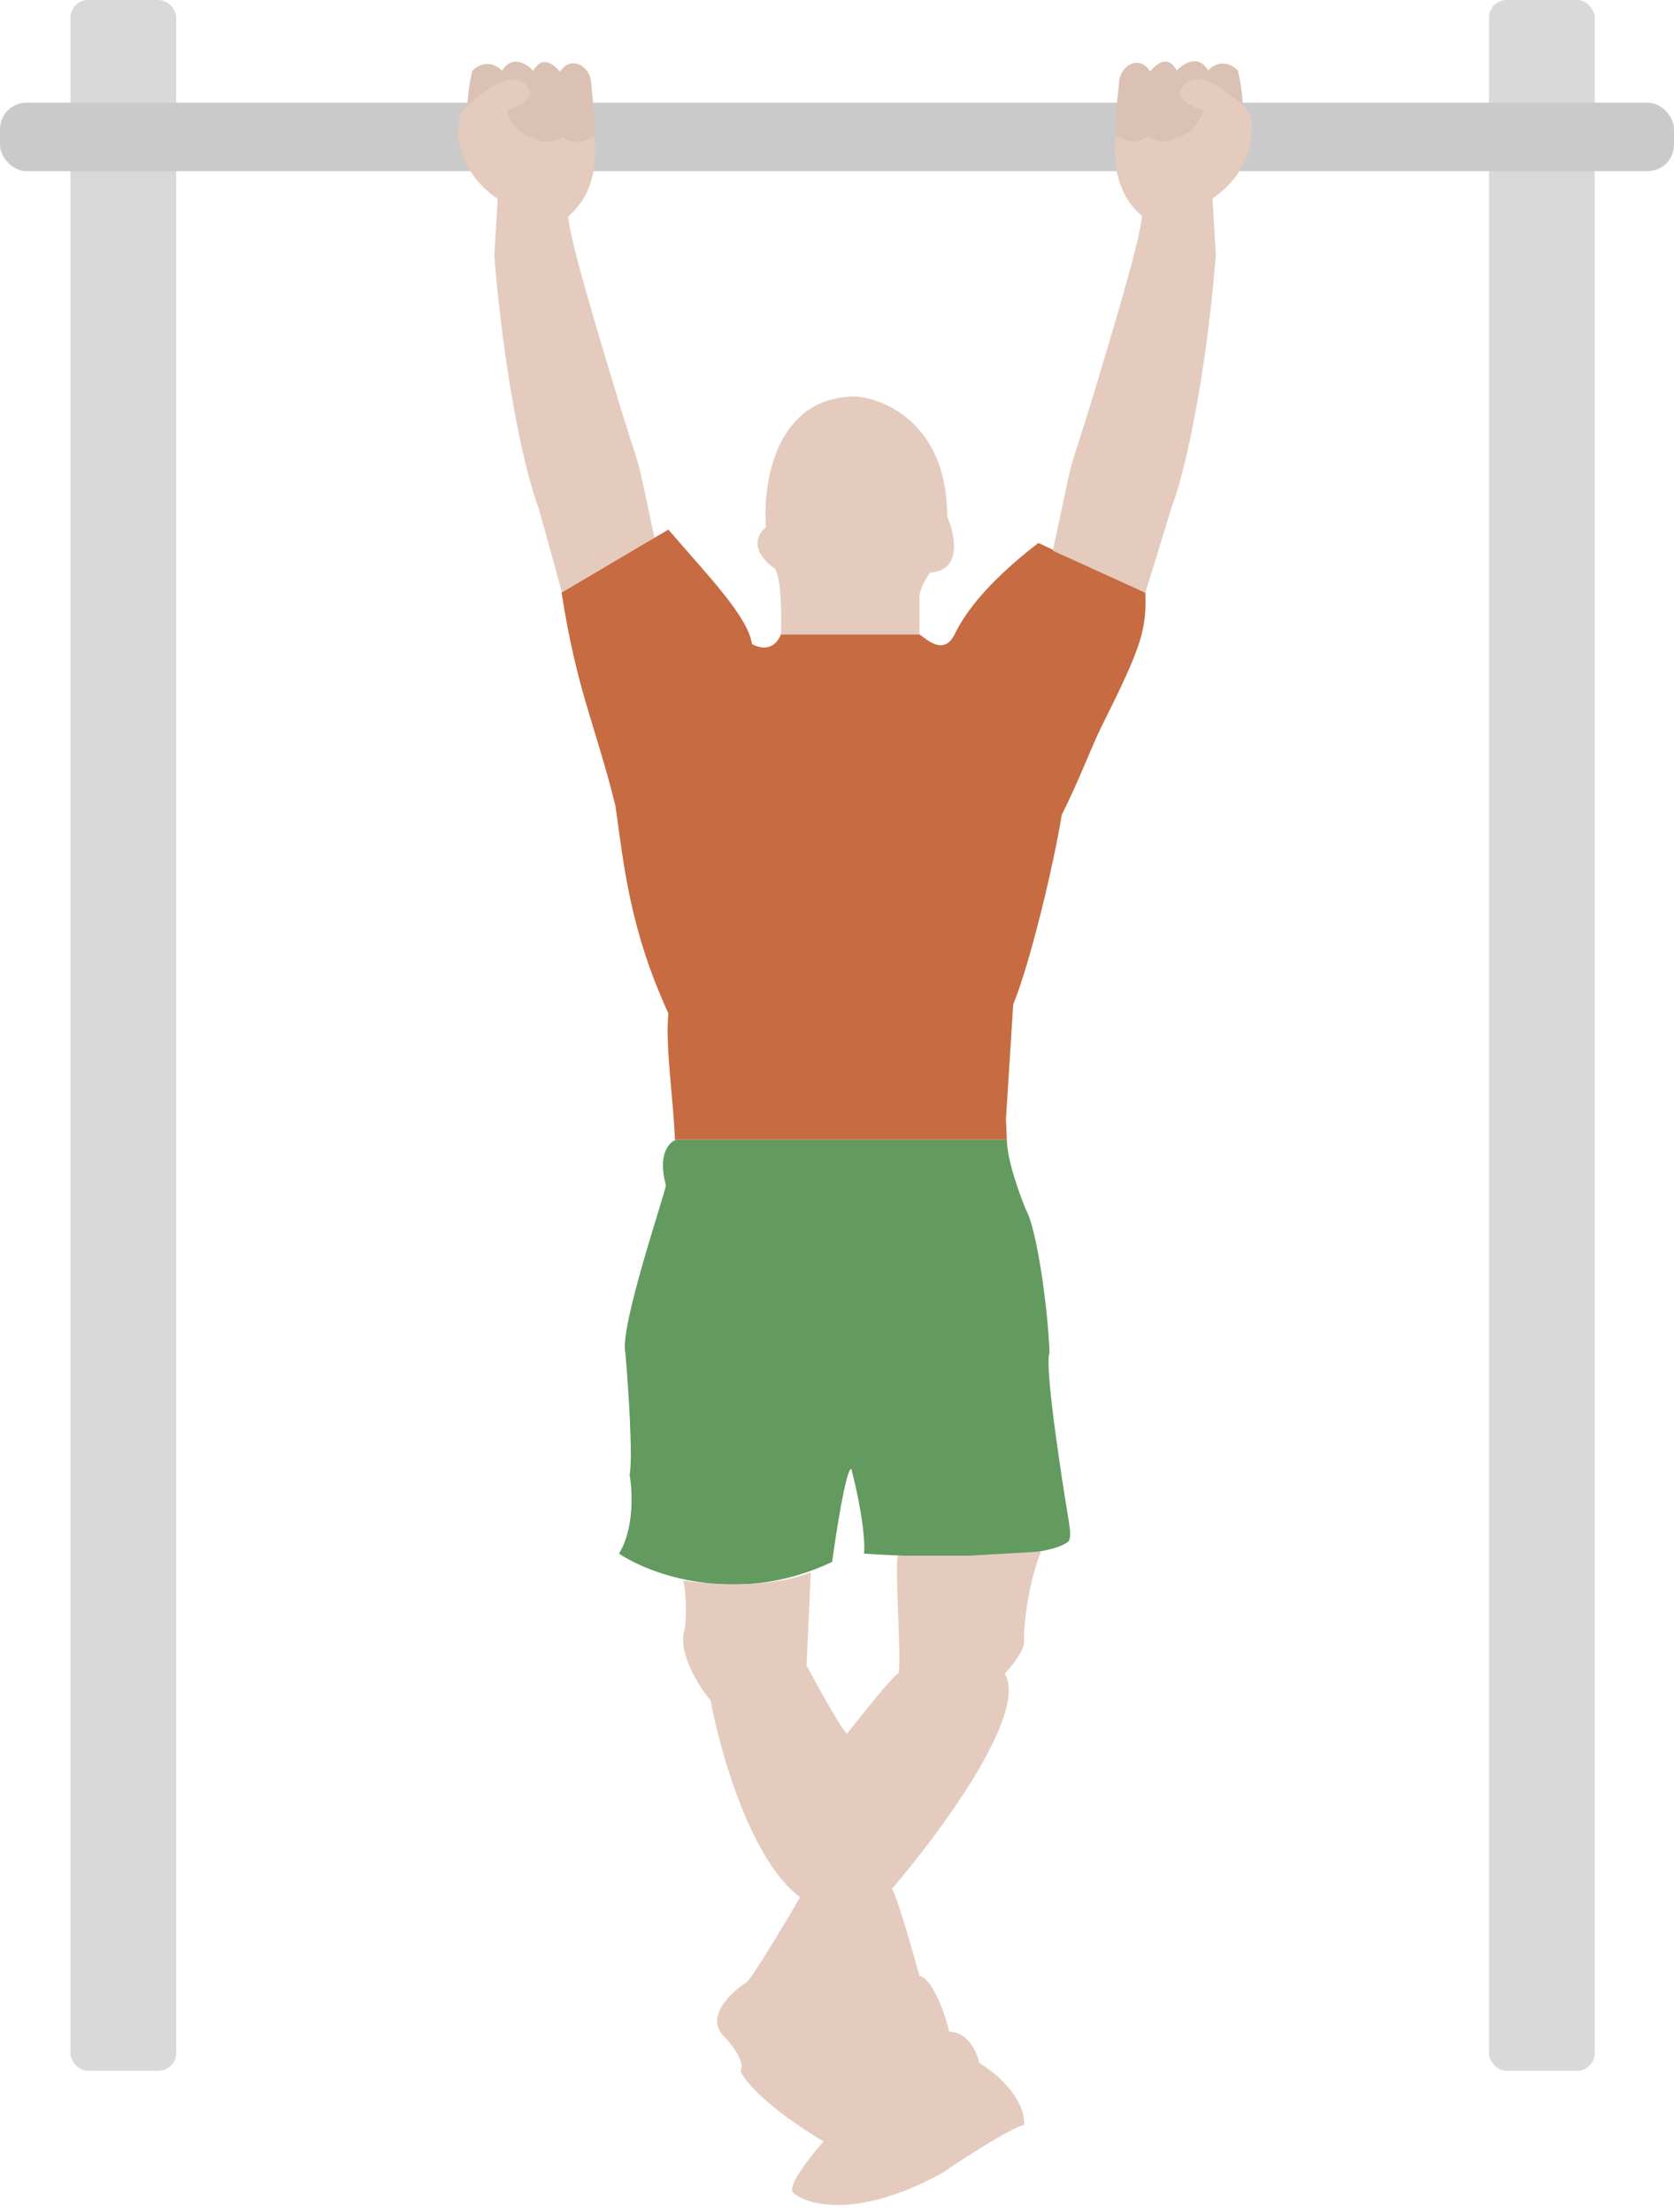 <svg width="190" height="251" viewBox="0 0 190 251" fill="none" xmlns="http://www.w3.org/2000/svg">
<rect x="8" width="12" height="235" rx="2" fill="#D9D9D9"/>
<rect x="169" width="12" height="235" rx="2" fill="#D9D9D9"/>
<rect y="11.653" width="190" height="7.769" rx="3" fill="#CACACA"/>
<path d="M63.559 8.149C64.821 6.155 67.1 7.548 67.1 9.548C67.606 14.048 67.606 16.548 67.1 18.548L56.982 17.048C55.465 16.282 51.604 17.048 53.604 8.048C55.104 6.548 56.604 7.548 56.982 8.048C58.034 6.178 59.822 7.217 60.523 8.048C61.576 6.178 62.857 7.318 63.559 8.149Z" fill="#DAC1B4"/>
<path d="M69.604 43.548C73.496 56.451 71.604 48.548 74.604 62.548L64 68L61.104 57.548C59.771 54.169 57.304 43.738 56.104 29.048L56.484 22.566C51.684 19.366 51.484 14.066 52.484 12.566C57.284 7.766 59.484 8.899 59.984 10.066C60.784 11.266 58.651 12.232 57.484 12.566L60.484 15.566H67.474C67.974 21.066 65.818 23.399 64.484 24.565C64.678 26.633 65.984 31.548 69.604 43.548Z" fill="#E4CBBE"/>
<path d="M63.854 15.548C65.154 16.577 66.562 15.977 67.104 15.548V14.048L57.604 12.548C57.604 14.048 59.938 15.904 60.604 15.548C61.471 16.577 63.132 15.977 63.854 15.548Z" fill="#DAC1B4"/>
<path d="M97.106 45C88.011 45 86.543 54.866 86.946 59.799C84.818 61.678 86.704 63.714 87.914 64.497C88.688 65.437 88.72 69.9 88.64 72.014H104.363V67.786C104.363 66.846 105.17 65.515 105.573 64.967C109.25 64.779 108.395 60.66 107.508 58.624C107.508 48.289 100.573 45.235 97.106 45Z" fill="#E4CBBE"/>
<path d="M76.787 129.33H114.281C114.281 131.585 115.733 135.594 116.458 137.317C117.668 139.431 118.958 148.514 119.119 153.525C118.539 154.841 120.329 166.758 121.296 172.553C121.492 173.727 121.538 174.51 121.296 174.902C118.78 177.157 104.766 176.781 98.074 176.311C98.267 173.68 97.187 168.794 96.622 166.68C96.042 166.68 94.929 173.727 94.445 177.251C83.802 182.325 73.884 178.738 70.255 176.311C71.997 173.492 71.787 169.186 71.465 167.385C71.852 165.318 71.303 157.284 70.981 153.525C70.255 150.707 75.577 135.203 75.577 134.498C74.609 130.928 75.98 129.565 76.787 129.33Z" fill="#639A60"/>
<path d="M90.817 215.305C85.205 211.171 81.705 198.705 80.657 192.989C79.286 191.345 76.787 187.399 77.754 184.768C77.915 183.437 77.899 180.304 77.512 179.365C80.657 179.835 87.43 180.304 92.026 178.425L91.543 188.996C92.833 191.423 95.558 196.372 96.139 196.748C97.912 194.477 101.557 189.935 101.944 189.935C102.428 189.935 101.46 176.781 101.944 176.546H109.927L118.152 176.076C117.184 178.425 116.216 182.888 116.216 186.177C116.41 187.117 114.846 189.074 114.039 189.935C116.749 194.446 106.621 208.101 101.219 214.365C101.606 214.553 103.476 221.021 104.363 224.231C105.911 224.607 107.266 228.616 107.75 230.574C109.879 230.574 110.895 232.923 111.136 234.097C115.587 236.916 116.378 239.97 116.216 241.144C114.668 241.52 109.443 244.903 107.024 246.547C97.542 251.809 91.784 250.306 90.091 248.896C89.124 248.332 91.946 244.746 93.478 243.024C86.898 239.077 84.447 236.055 84.044 235.037C84.624 234.097 83.157 232.14 82.35 231.278C79.835 229.023 82.915 226.111 84.769 224.936C85.543 224.184 89.124 218.202 90.817 215.305Z" fill="#E4CBBE"/>
<path d="M108.359 71.972C107.12 74.518 105.099 72.47 104.374 72H88.646C87.767 74.046 86.12 73.518 85.359 73.103C84.859 69.936 80.5 65.5 75.859 60.102L63.74 67.261C65.5 78.5 67.5 82 69.859 91.469C70.815 98.295 71.5 105.5 75.859 115C75.5 119 76.44 124.628 76.601 129.326H114.277L114.176 127L115 114C117.101 108.746 119.694 97.59 120.5 92.5C122.5 88.5 123.988 84.524 125 82.5C129.5 73.5 130.154 71.554 130 67.261L117.859 61.62C111.5 66.5 109.279 70.082 108.359 71.972Z" fill="#C76B42"/>
<path d="M130.546 8.101C129.283 6.107 127.004 7.5 127.004 9.5C126.499 14 126.499 16.5 127.004 18.5L137.122 17C138.64 16.234 142.5 17 140.5 8C139 6.5 137.5 7.5 137.122 8C136.07 6.13 134.282 7.169 133.581 8C132.529 6.13 131.247 7.27 130.546 8.101Z" fill="#DAC1B4"/>
<path d="M124.5 43.5C120.608 56.403 122.5 48.5 119.5 62.5L130 67.261L133 57.5C134.333 54.121 136.8 43.691 138 29L137.62 22.518C142.42 19.318 142.62 14.018 141.62 12.518C136.82 7.718 134.62 8.851 134.12 10.018C133.32 11.218 135.453 12.185 136.62 12.518L133.62 15.518H126.63C126.13 21.018 128.286 23.351 129.62 24.518C129.426 26.585 128.12 31.5 124.5 43.5Z" fill="#E4CBBE"/>
<path d="M130.25 15.5C128.95 16.529 127.542 15.929 127 15.5V14L136.5 12.5C136.5 14 134.167 15.856 133.5 15.5C132.633 16.529 130.972 15.929 130.25 15.5Z" fill="#DAC1B4"/>
</svg>
